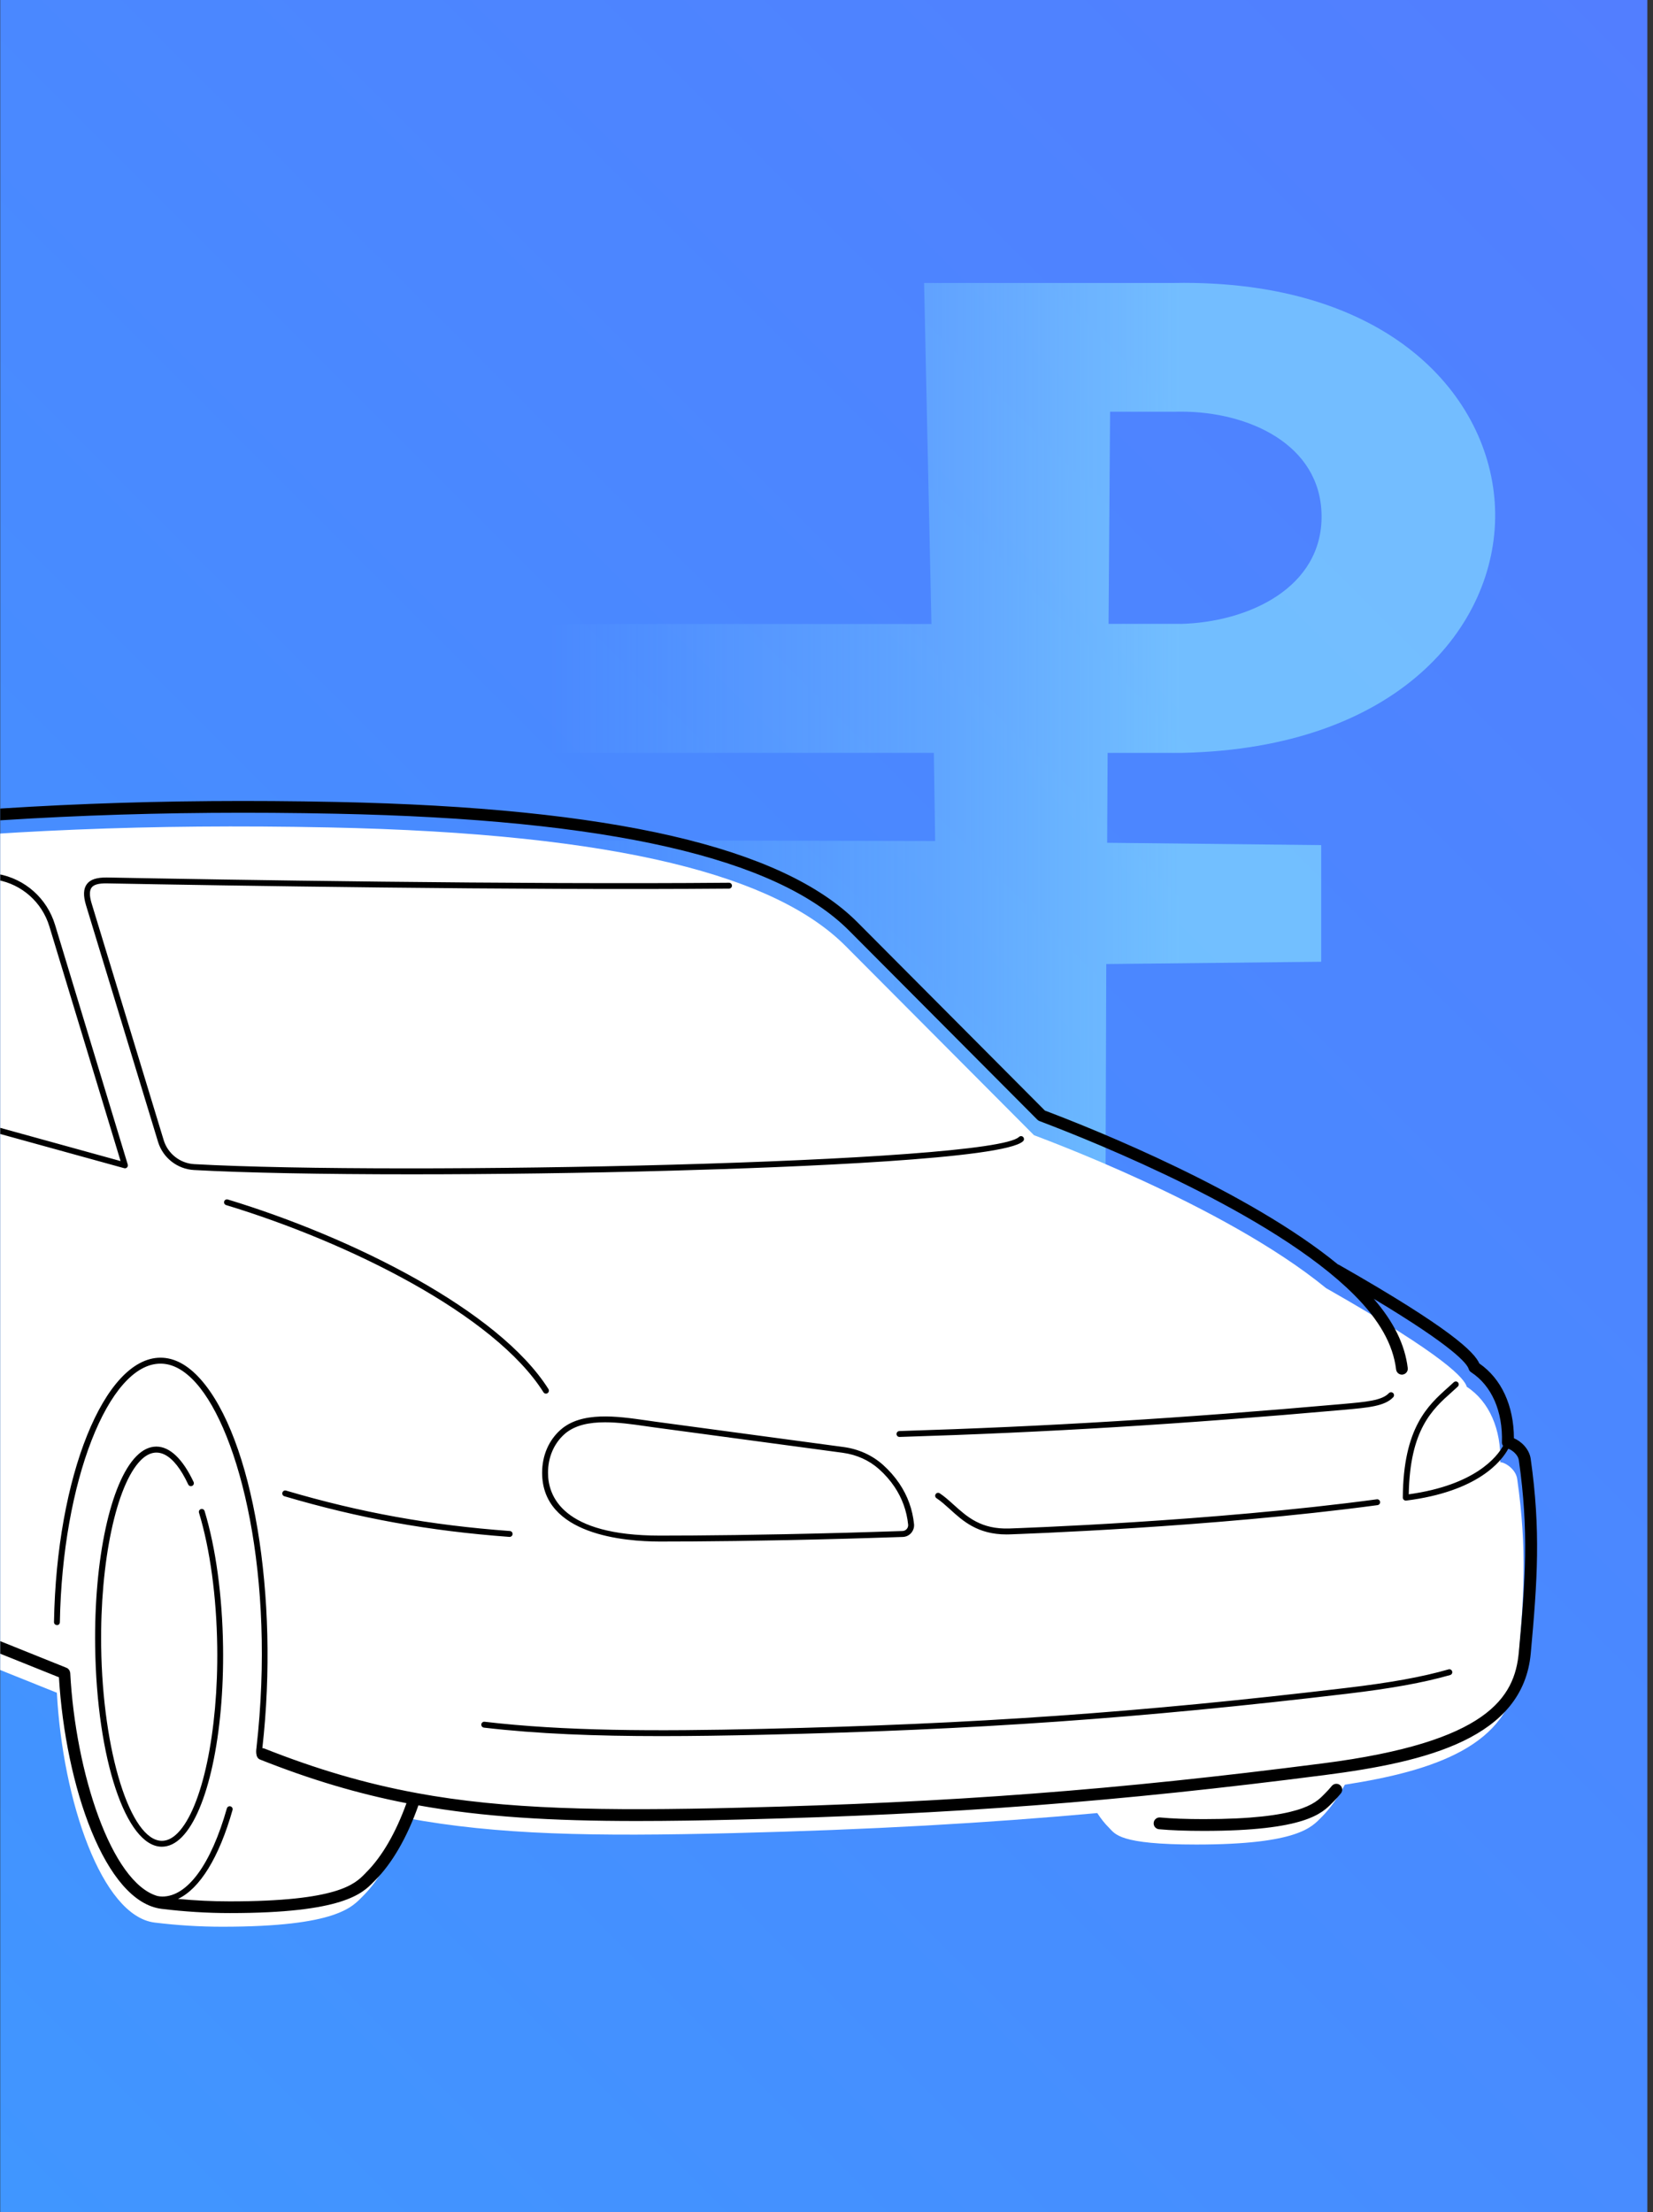 <svg width="281" height="376" viewBox="0 0 281 376" fill="none" xmlns="http://www.w3.org/2000/svg">
<rect x="0" y="0" width="281" height="376" fill="#333333" stroke="none"/>
<g clip-path="url(#clip0_5050_16739)">
<path d="M280.038 0H0.038V376H280.038V0Z" fill="url(#paint0_linear_5050_16739)"/>
<path opacity="0.5" d="M139.258 216.08L138.758 164.13L57.778 164.35V142.74L158.968 142.95L158.748 127.96H57.778V106.06H158.338L157.088 48.1H199.308C199.928 48.09 200.588 48.08 201.248 48.08C237.328 48.08 253.968 68.38 254.168 87.25C254.368 106.32 237.788 127.19 200.918 127.97H188.288L188.208 143.25L224.598 143.64V163.47L188.058 163.86L187.888 216.09H139.258V216.08ZM200.688 106.05C212.298 105.76 224.808 99.86 224.658 87.6C224.508 75.49 212.188 69.97 200.808 69.97C200.448 69.97 200.088 69.97 199.718 69.98H188.708L188.448 106.04H200.688V106.05Z" fill="url(#paint1_linear_5050_16739)"/>
<path d="M257.918 251.4C257.678 249.68 255.808 248.54 255.038 248.54C255.218 243.03 253.208 238.23 249.348 235.72C248.928 234.32 245.928 230.62 225.658 219.08C225.588 219.04 225.518 219 225.438 218.96C207.988 204.67 176.438 193.24 175.768 192.95L143.758 160.81C132.028 149.03 105.728 141.66 55.868 140.64C25.118 140.01 -0.402 141.18 -25.842 143.84C-32.942 144.58 -44.422 151.25 -54.802 162.2V261.84L9.668 287.72C10.648 306.11 17.318 325.67 26.278 326.78C30.098 327.25 33.938 327.49 37.778 327.49C57.428 327.49 59.908 324.07 61.728 322.25C64.728 319.25 67.178 314.66 69.068 309.01C84.508 311.9 101.008 312.17 124.538 311.58C148.078 311 167.528 309.89 186.528 308.17C187.158 309.14 187.828 309.98 188.518 310.66C189.588 311.73 190.188 313.52 203.348 313.52C220.828 313.52 223.028 310.48 224.658 308.86C226.108 307.41 227.428 305.55 228.618 303.35C243.848 300.99 256.778 296.65 257.928 284.26C259.098 271.5 259.608 263.3 257.918 251.4Z" fill="white"/>
<path d="M23.908 248.22C19.758 252.43 16.998 265.45 17.198 279.88C17.448 297.78 22.178 312.89 27.528 312.89C28.438 312.89 29.338 312.44 30.218 311.55C34.368 307.34 37.128 294.32 36.928 279.89C36.808 271.39 35.708 263.31 33.828 257.12C33.748 256.86 33.898 256.58 34.158 256.5C34.428 256.42 34.698 256.57 34.778 256.83C36.688 263.1 37.798 271.29 37.918 279.88C38.128 294.79 35.308 307.8 30.918 312.25C29.848 313.34 28.698 313.89 27.508 313.89C21.418 313.89 16.438 298.96 16.178 279.89C15.968 264.98 18.788 251.97 23.178 247.52C24.248 246.43 25.398 245.88 26.578 245.88C28.868 245.88 31.048 247.96 32.908 251.89C33.028 252.14 32.918 252.44 32.668 252.56C32.418 252.68 32.118 252.57 31.998 252.32C29.538 247.04 26.598 245.5 23.908 248.22ZM260.208 247.95C259.968 246.28 258.588 244.97 257.358 244.46C257.338 238.92 255.228 234.34 251.478 231.75C250.618 229.82 246.708 225.86 227.608 214.98C227.558 214.95 227.508 214.95 227.458 214.93C212.228 202.45 186.148 192 177.928 188.88C177.808 188.83 177.708 188.8 177.628 188.77L145.768 156.77C133.018 143.96 104.038 137.27 57.188 136.31C27.998 135.71 1.988 136.73 -24.642 139.52C-31.832 140.27 -42.462 146.59 -51.722 155.62C-52.122 156.01 -52.122 156.64 -51.742 157.03C-51.352 157.43 -50.722 157.43 -50.332 157.05C-41.372 148.31 -31.212 142.21 -24.442 141.5C2.108 138.73 28.038 137.71 57.138 138.31C103.448 139.26 131.968 145.76 144.338 158.18L176.348 190.32C176.438 190.41 176.548 190.48 176.658 190.53C176.708 190.55 176.888 190.62 177.198 190.74C186.128 194.13 216.358 206.25 230.158 220.05C234.468 224.36 236.818 228.52 237.328 232.77C237.388 233.28 237.818 233.65 238.318 233.65C238.358 233.65 238.398 233.65 238.438 233.64C238.988 233.57 239.378 233.07 239.308 232.53C238.828 228.54 236.918 224.67 233.528 220.76C247.178 228.94 249.398 231.79 249.668 232.69C249.738 232.92 249.878 233.11 250.078 233.24C253.578 235.52 255.488 239.88 255.318 245.19C255.308 245.4 255.398 245.59 255.518 245.76C254.518 247.57 250.818 252.42 239.478 253.99C239.678 242.97 243.468 239.58 246.818 236.59C247.158 236.28 247.498 235.98 247.818 235.68C248.018 235.49 248.028 235.18 247.848 234.97C247.658 234.77 247.348 234.76 247.138 234.94C246.818 235.24 246.488 235.54 246.148 235.84C242.758 238.87 238.548 242.63 238.468 254.55C238.468 254.69 238.528 254.83 238.638 254.93C238.728 255.01 238.848 255.06 238.968 255.06C238.988 255.06 239.008 255.06 239.028 255.06C251.288 253.52 255.268 248.34 256.398 246.25C256.848 246.37 258.038 247.12 258.198 248.23C259.898 260.19 259.328 268.53 258.188 280.85C257.478 288.52 252.958 296.12 224.898 299.72C189.628 304.26 161.838 306.37 125.778 307.26C102.308 307.84 85.928 307.56 70.778 304.76L70.768 304.75C70.738 304.74 70.718 304.75 70.688 304.74C62.078 303.14 53.848 300.73 44.938 297.2C44.828 297.16 44.708 297.14 44.598 297.14C47.518 271.34 42.988 244.37 34.058 234.39C31.908 231.99 29.638 230.77 27.288 230.77H27.278C17.728 230.79 9.608 250.95 9.178 275.71C9.178 275.99 9.388 276.21 9.668 276.22C9.988 276.24 10.168 276.01 10.178 275.73C10.588 251.92 18.428 231.79 27.278 231.78H27.288C29.338 231.78 31.358 232.88 33.308 235.06C40.758 243.39 46.898 267.96 43.598 297.08C43.578 297.26 43.318 298.72 44.198 299.07C52.828 302.5 60.808 304.87 69.098 306.49C67.288 311.51 64.948 315.56 62.278 318.23L62.038 318.48C60.318 320.24 57.438 323.18 39.038 323.18C36.118 323.18 33.178 323.04 30.258 322.76C33.948 321.04 37.238 315.74 39.528 307.65C39.608 307.38 39.448 307.11 39.188 307.03C38.918 306.95 38.648 307.11 38.568 307.37C35.868 316.89 31.878 322.35 27.608 322.36H27.598C27.318 322.36 27.038 322.32 26.768 322.27C18.938 320.01 12.828 301.29 11.938 284.34C11.938 284.29 11.908 284.25 11.898 284.2C11.878 284.13 11.868 284.05 11.838 283.98C11.808 283.92 11.758 283.86 11.718 283.81C11.688 283.76 11.658 283.72 11.618 283.68C11.528 283.59 11.428 283.53 11.308 283.48C11.308 283.48 11.308 283.48 11.298 283.48C11.278 283.47 11.258 283.46 11.238 283.45L-51.192 258.36C-51.712 258.15 -52.292 258.4 -52.492 258.91C-52.702 259.42 -52.452 260.01 -51.942 260.21L10.018 285.09C11.128 303.63 17.888 323.26 27.458 324.45C31.288 324.92 35.198 325.17 39.078 325.17C58.318 325.17 61.568 321.85 63.508 319.87L63.738 319.64C66.668 316.71 69.208 312.3 71.128 306.86C82.118 308.83 93.778 309.52 108.278 309.52C113.708 309.52 119.528 309.43 125.868 309.27C162.008 308.38 189.858 306.26 225.198 301.71C242.608 299.47 258.898 295.42 260.218 281.04C261.358 268.56 261.928 260.12 260.208 247.95ZM226.398 303.56C226.028 304.02 225.638 304.44 225.248 304.83L225.028 305.05C223.608 306.5 220.968 309.2 204.648 309.2C201.708 309.2 199.208 309.11 197.208 308.92C196.668 308.87 196.168 309.27 196.118 309.83C196.068 310.38 196.468 310.87 197.028 310.92C199.078 311.11 201.648 311.2 204.648 311.2C221.818 311.2 224.718 308.23 226.458 306.45L226.658 306.25C227.088 305.82 227.528 305.34 227.938 304.83C228.288 304.4 228.228 303.77 227.798 303.42C227.378 303.07 226.748 303.14 226.398 303.56ZM38.728 203.88C38.458 203.8 38.188 203.95 38.108 204.21C38.028 204.47 38.178 204.75 38.438 204.83C59.298 211.16 84.068 223.45 92.388 236.65C92.478 236.8 92.648 236.88 92.808 236.88C92.898 236.88 92.988 236.86 93.078 236.8C93.308 236.65 93.378 236.34 93.238 236.11C84.778 222.71 59.768 210.26 38.728 203.88ZM-19.012 145.21L-22.462 144.59C-24.382 144.25 -26.292 144.44 -27.972 145.14C-28.412 145.33 -28.862 145.52 -29.302 145.71C-30.432 146.21 -31.562 146.77 -32.652 147.35C-39.782 151.13 -46.262 156.53 -51.412 162.96C-51.582 163.18 -51.552 163.49 -51.332 163.66C-51.242 163.73 -51.132 163.77 -51.022 163.77C-50.872 163.77 -50.732 163.71 -50.632 163.58C-45.572 157.26 -39.192 151.95 -32.182 148.23C-31.102 147.66 -29.992 147.12 -28.892 146.62C-28.462 146.43 -28.022 146.24 -27.592 146.06C-26.082 145.43 -24.372 145.26 -22.642 145.57L-19.192 146.19C-18.922 146.24 -18.662 146.06 -18.612 145.79C-18.562 145.52 -18.742 145.26 -19.012 145.21ZM82.268 293.65C91.408 294.72 101.268 295.09 112.398 295.09C117.838 295.09 123.598 295 129.718 294.86C165.828 294.03 193.668 292.08 228.988 287.89C236.558 286.99 241.968 286.01 246.518 284.71C246.788 284.63 246.938 284.36 246.858 284.09C246.778 283.82 246.508 283.67 246.238 283.75C241.738 285.04 236.378 286.01 228.868 286.9C193.578 291.09 165.768 293.04 129.688 293.86C111.098 294.29 95.938 294.24 82.378 292.65C82.098 292.62 81.858 292.81 81.818 293.09C81.798 293.37 81.988 293.62 82.268 293.65ZM171.098 260.81C171.278 260.81 171.458 260.81 171.638 260.8C173.028 260.75 205.938 259.63 234.178 255.83C234.448 255.79 234.648 255.54 234.608 255.27C234.568 255 234.308 254.79 234.048 254.84C205.858 258.63 172.988 259.75 171.608 259.8C166.788 259.97 164.408 257.83 162.128 255.77C161.328 255.05 160.578 254.37 159.748 253.82C159.518 253.67 159.208 253.73 159.058 253.96C158.908 254.19 158.968 254.5 159.198 254.65C159.968 255.16 160.698 255.82 161.468 256.51C163.688 258.54 166.208 260.81 171.098 260.81ZM48.338 254.32C61.138 258.09 72.938 260.22 86.598 261.23C86.608 261.23 86.628 261.23 86.638 261.23C86.898 261.23 87.118 261.03 87.138 260.77C87.158 260.49 86.948 260.25 86.678 260.23C73.098 259.23 61.358 257.11 48.628 253.36C48.358 253.28 48.088 253.43 48.008 253.7C47.928 253.97 48.078 254.24 48.338 254.32ZM18.138 150.15C37.918 150.52 87.818 151.35 123.928 151.04C124.208 151.04 124.428 150.81 124.428 150.54C124.428 150.27 124.198 150.04 123.928 150.04C87.838 150.36 37.938 149.53 18.168 149.15C16.458 149.14 15.368 149.47 14.768 150.27C14.178 151.06 14.128 152.23 14.618 153.85L26.868 194.09C27.688 196.79 30.138 198.71 32.958 198.87C41.598 199.35 54.828 199.6 69.938 199.6C83.788 199.6 99.238 199.4 114.188 198.98C135.168 198.4 170.818 196.98 173.918 193.97C174.118 193.78 174.118 193.46 173.928 193.26C173.738 193.06 173.418 193.06 173.218 193.25C168.618 197.73 67.538 199.8 33.018 197.87C30.618 197.74 28.528 196.1 27.828 193.8L15.578 153.56C15.188 152.28 15.188 151.38 15.568 150.87C15.938 150.36 16.778 150.13 18.138 150.15ZM236.098 236.8C234.918 238.05 232.268 238.28 228.248 238.64C200.678 241.08 178.148 242.46 152.888 243.24C152.608 243.25 152.398 243.48 152.408 243.76C152.418 244.03 152.638 244.24 152.908 244.24C152.908 244.24 152.918 244.24 152.928 244.24C178.208 243.46 200.758 242.08 228.348 239.64C232.598 239.26 235.408 239.02 236.838 237.49C237.028 237.29 237.018 236.97 236.818 236.78C236.618 236.59 236.288 236.6 236.098 236.8ZM92.158 250.33C92.158 247.42 93.268 244.83 95.278 243.04C98.858 239.85 104.938 240.72 109.828 241.42C110.348 241.5 110.868 241.57 111.368 241.64L143.378 245.95C145.938 246.29 148.258 247.34 150.088 248.97C151.168 249.94 152.108 251.01 152.878 252.15C154.288 254.24 155.128 256.56 155.378 259.05C155.438 259.59 155.258 260.14 154.898 260.56C154.538 260.98 154.018 261.22 153.468 261.24C151.508 261.31 149.618 261.37 147.768 261.42L144.048 261.53C129.408 261.94 118.628 262.02 112.158 262.02C106.148 262.01 92.158 260.88 92.158 250.33ZM93.158 250.33C93.158 254.32 95.628 261.01 112.168 261.01C118.628 261.01 129.408 260.92 144.028 260.52L147.738 260.41C149.578 260.35 151.478 260.29 153.428 260.23C153.698 260.22 153.958 260.1 154.138 259.89C154.318 259.68 154.408 259.41 154.378 259.14C154.138 256.81 153.358 254.65 152.048 252.7C151.328 251.63 150.448 250.62 149.428 249.71C147.748 248.21 145.618 247.25 143.248 246.93L111.238 242.62C110.738 242.55 110.218 242.48 109.688 242.4C107.538 242.09 105.138 241.75 102.858 241.75C100.188 241.75 97.688 242.22 95.938 243.78C94.148 245.39 93.158 247.72 93.158 250.33ZM-0.362 148.55L-14.622 146.19C-14.802 146.16 -14.992 146.24 -15.102 146.39C-15.182 146.49 -22.642 156.74 -25.642 171.79C-25.692 172.06 -25.522 172.32 -25.252 172.38C-24.982 172.43 -24.722 172.26 -24.662 171.99C-21.972 158.45 -15.612 148.87 -14.472 147.24L-0.522 149.55C3.728 150.31 7.148 153.35 8.398 157.48L20.498 197.35L-8.442 189.36C-8.702 189.29 -8.982 189.44 -9.062 189.71C-9.142 189.98 -8.982 190.25 -8.712 190.33L21.108 198.56C21.148 198.57 21.198 198.58 21.238 198.58C21.368 198.58 21.498 198.53 21.598 198.43C21.728 198.3 21.768 198.11 21.718 197.94L9.358 157.2C7.988 152.69 4.268 149.38 -0.362 148.55Z" fill="black"/>
</g>
<defs>
<linearGradient id="paint0_linear_5050_16739" x1="-23.959" y1="352" x2="304.041" y2="24" gradientUnits="userSpaceOnUse">
<stop offset="0.001" stop-color="#4096FF"/>
<stop offset="1" stop-color="#527EFF"/>
</linearGradient>
<linearGradient id="paint1_linear_5050_16739" x1="57.782" y1="132.072" x2="234.694" y2="132.072" gradientUnits="userSpaceOnUse">
<stop offset="0.199" stop-color="#98F8FF" stop-opacity="0"/>
<stop offset="0.571" stop-color="#98F8FF" stop-opacity="0.53"/>
<stop offset="0.806" stop-color="#98F8FF"/>
</linearGradient>
<clipPath id="clip0_5050_16739">
<rect width="280" height="376" fill="white" transform="translate(0.038)"/>
</clipPath>
</defs>
</svg>
